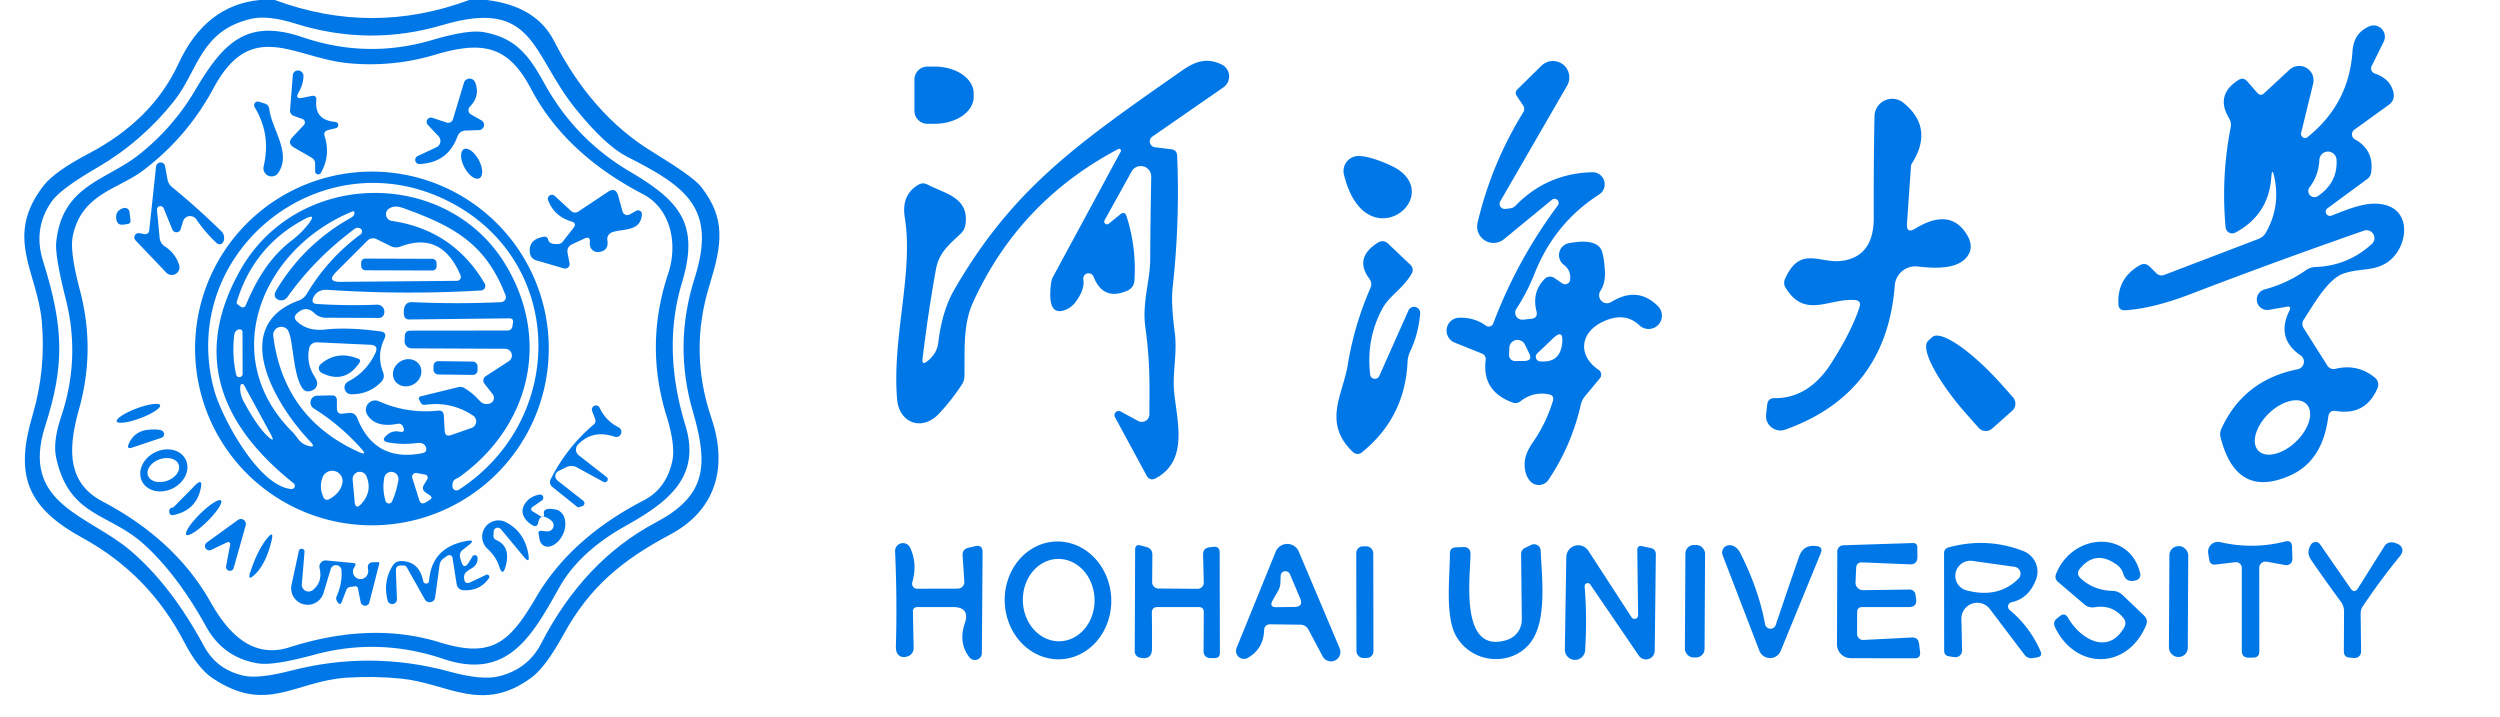 <svg xmlns="http://www.w3.org/2000/svg" version="1.1" viewBox="0 0 244 70" width="244" height="70">
    <path fill="#c8c8c8" fill-opacity=".004"
        d="M 0.00 0.00 L 25.36 0.00 Q 20.07 0.50 17.43 6.19 Q 14.88 11.72 8.67 14.98 Q 5.34 16.73 4.28 18.09 C 0.38 23.07 3.60 26.47 4.07 31.27 Q 4.52 36.01 3.16 40.59 C 1.42 46.46 2.67 49.56 8.09 52.52 Q 14.56 56.07 17.98 62.67 Q 19.32 65.25 20.76 66.20 C 26.07 69.73 28.72 66.48 33.85 66.14 Q 36.50 65.97 39.14 66.23 C 43.73 66.69 47.06 69.70 51.90 66.11 Q 53.25 65.11 55.01 61.91 C 57.57 57.24 60.76 54.65 65.41 52.17 C 69.95 49.75 71.04 45.52 69.42 40.76 Q 67.24 34.33 69.24 27.86 C 70.48 23.84 70.87 21.34 68.41 18.21 Q 67.68 17.27 63.63 14.79 Q 57.77 11.21 54.07 3.99 Q 52.32 0.58 47.50 0.00 L 244.00 0.00 L 244.00 70.00 L 0.00 70.00 L 0.00 0.00 Z M 221.97 17.26 Q 222.60 20.18 221.14 22.72 Q 220.89 23.14 220.43 23.32 L 211.26 26.82 Q 210.79 27.00 210.44 26.65 L 209.83 26.04 Q 209.37 25.57 208.80 25.91 Q 206.61 27.20 206.76 29.70 Q 206.79 30.31 207.40 30.28 Q 210.06 30.13 213.75 28.72 Q 221.96 25.57 230.70 22.52 A 0.77 0.77 0.0 0 1 231.48 23.82 Q 229.16 25.94 226.00 26.06 Q 225.46 26.08 225.03 26.39 Q 223.20 27.67 221.02 28.25 A 1.02 1.02 0.0 0 0 221.46 30.24 L 223.17 29.94 Q 223.68 29.85 223.45 30.32 Q 222.11 33.01 224.53 34.68 A 0.75 0.75 0.0 0 1 224.25 36.04 Q 218.98 37.09 216.80 41.86 Q 216.62 42.26 216.73 42.69 Q 218.26 48.72 223.49 46.42 Q 226.69 45.01 227.24 40.67 Q 227.33 40.01 227.98 40.11 Q 230.89 40.59 232.04 37.89 A 0.87 0.87 0.0 0 0 231.79 36.86 Q 230.10 35.47 227.92 36.00 A 0.71 0.71 0.0 0 1 227.15 35.68 L 224.85 32.05 Q 224.57 31.60 224.86 31.17 C 225.74 29.84 227.17 27.23 228.72 26.70 C 230.38 26.13 231.82 26.52 233.16 25.49 C 235.01 24.06 235.38 20.68 232.82 20.01 C 231.12 19.55 229.23 20.40 227.54 21.05 A 0.41 0.41 0.0 0 1 227.15 20.34 L 231.06 17.46 A 0.95 0.94 -14.4 0 0 231.42 16.86 Q 231.75 14.67 229.84 13.60 A 0.56 0.56 0.0 0 1 229.78 12.66 L 233.19 10.20 A 1.10 1.09 -23.6 0 0 233.62 9.11 Q 233.34 7.70 231.77 7.17 A 0.52 0.52 0.0 0 1 231.47 6.45 L 232.65 4.07 A 1.10 1.10 0.0 0 0 231.19 2.59 C 230.15 3.09 229.68 3.84 229.60 5.06 Q 229.25 10.15 225.22 13.38 A 0.40 0.39 77.7 0 1 224.59 12.97 L 225.76 8.18 A 1.40 1.40 0.0 0 0 223.44 6.82 L 220.98 9.10 Q 220.63 9.42 220.32 9.07 L 219.32 7.93 Q 218.95 7.51 218.47 7.81 Q 216.19 9.26 217.55 11.53 Q 217.81 11.96 217.71 12.46 Q 216.77 17.28 217.22 22.19 A 0.65 0.64 -16.6 0 0 218.17 22.70 Q 221.43 20.96 221.68 17.28 Q 221.75 16.28 221.97 17.26 Z M 107.81 21.49 L 110.45 16.73 A 1.02 1.02 0.0 0 1 112.36 17.24 Q 112.28 21.52 112.26 25.38 C 112.24 27.37 111.47 29.57 111.78 31.87 C 112.27 35.48 112.19 37.45 112.18 40.44 A 0.74 0.74 0.0 0 1 111.09 41.09 L 109.39 40.17 A 0.41 0.41 0.0 0 0 108.83 40.73 L 111.90 46.40 Q 112.23 46.99 112.82 46.67 C 115.90 45.02 114.96 41.37 114.62 38.52 C 114.37 36.48 114.94 34.56 114.65 32.40 Q 114.28 29.59 114.45 28.06 Q 115.16 21.67 114.89 15.19 Q 114.86 14.64 114.32 14.57 L 112.72 14.37 A 0.57 0.57 0.0 0 1 112.46 13.34 L 119.40 8.53 A 1.30 1.30 0.0 0 0 119.21 6.28 C 117.78 5.62 116.70 5.96 115.39 6.87 C 105.24 13.97 98.87 18.34 93.13 28.29 Q 91.94 30.35 91.57 33.49 Q 91.44 34.52 90.49 35.27 Q 89.97 35.68 90.04 35.02 Q 90.56 30.67 91.34 26.33 C 91.65 24.62 92.59 23.93 93.76 22.81 Q 94.15 22.44 94.23 21.91 C 94.61 19.26 92.23 18.91 90.52 18.01 Q 90.07 17.78 89.64 18.03 Q 87.95 19.01 88.31 21.24 C 89.18 26.61 87.04 32.93 87.56 39.01 C 87.76 41.26 89.98 42.16 91.67 40.35 Q 92.88 39.05 93.86 37.56 Q 94.12 37.17 94.13 36.70 C 94.18 34.29 93.95 31.77 94.95 29.55 Q 99.44 19.66 109.15 14.54 A 0.18 0.18 0.0 0 1 109.39 14.78 L 102.80 26.97 A 1.83 1.77 63.7 0 0 102.58 27.66 Q 102.15 31.10 104.15 30.17 Q 104.63 29.95 105.01 29.43 Q 105.90 28.21 105.73 27.26 A 0.52 0.52 0.0 0 1 106.72 26.98 Q 107.67 29.43 110.07 28.35 A 1.12 1.12 0.0 0 0 110.72 27.40 Q 110.93 24.21 109.96 21.13 Q 109.78 20.56 109.32 20.94 L 108.22 21.83 A 0.27 0.27 0.0 0 1 107.81 21.49 Z M 152.05 20.04 Q 148.08 25.37 145.74 31.57 A 0.47 0.47 0.0 0 1 145.02 31.78 Q 143.91 30.97 142.42 31.01 A 1.26 1.26 0.0 0 0 141.98 33.44 L 144.62 34.50 Q 145.06 34.68 145.00 35.16 Q 144.63 38.18 147.61 39.28 Q 148.06 39.45 148.42 39.15 Q 149.65 38.19 151.18 38.49 Q 151.72 38.60 151.56 39.14 Q 150.90 41.31 149.64 43.12 Q 148.89 44.21 148.82 45.01 Q 148.72 46.21 149.31 46.92 A 1.13 1.13 0.0 0 0 151.13 46.83 Q 153.38 43.48 154.28 39.52 A 2.07 2.02 72.0 0 1 154.71 38.65 L 156.15 36.92 A 0.56 0.56 0.0 0 0 156.03 36.10 C 154.04 34.77 154.15 32.57 156.30 31.47 Q 158.54 30.33 160.04 31.78 A 1.30 1.30 0.0 0 0 161.88 29.95 Q 159.87 27.86 157.25 29.48 A 0.78 0.77 -89.0 0 1 156.20 28.39 Q 156.73 27.59 156.63 26.31 Q 156.51 24.64 156.19 24.21 Q 155.50 23.29 153.14 23.73 A 1.19 1.19 0.0 0 0 152.63 25.85 Q 153.36 26.40 153.24 27.32 A 0.49 0.49 0.0 0 1 152.48 27.66 L 151.71 27.13 A 0.75 0.74 -50.2 0 0 150.76 27.22 Q 149.49 28.51 149.96 30.37 Q 150.12 31.05 149.43 31.12 L 148.64 31.20 A 0.69 0.69 0.0 0 1 148.00 30.13 Q 149.01 28.61 149.77 26.71 Q 151.73 21.76 156.08 18.98 A 1.18 1.18 0.0 0 0 155.41 16.81 Q 150.98 16.92 147.91 20.08 Q 147.70 20.29 147.42 20.33 L 146.93 20.39 A 0.50 0.50 0.0 0 1 146.43 19.64 L 152.95 8.36 A 1.60 1.60 0.0 0 0 150.44 6.42 L 148.08 8.74 A 0.47 0.47 0.0 0 0 148.02 9.34 L 148.67 10.31 A 0.60 0.60 0.0 0 1 148.68 10.94 Q 145.57 15.98 144.21 21.75 A 1.60 1.60 0.0 0 0 146.78 23.35 L 151.48 19.49 A 0.40 0.40 0.0 0 1 152.05 20.04 Z M 89.25 7.77 L 89.25 10.83 A 1.26 1.26 0.0 0 0 90.51 12.08 L 91.24 12.08 A 3.79 2.62 -0.1 0 0 95.03 9.45 L 95.03 9.11 A 3.79 2.62 -0.1 0 0 91.24 6.50 L 90.51 6.50 A 1.26 1.26 0.0 0 0 89.25 7.77 Z M 181.49 29.97 Q 180.73 32.32 178.73 35.45 Q 176.52 38.89 173.20 38.86 Q 172.55 38.85 172.48 39.49 L 172.37 40.44 A 1.41 1.41 0.0 0 0 174.25 41.93 Q 184.12 38.39 184.93 27.85 A 2.02 2.01 5.5 0 1 187.17 26.01 C 188.55 26.17 190.72 26.33 191.78 25.28 Q 192.87 24.22 191.85 22.72 Q 190.22 20.30 186.93 22.31 Q 186.05 22.85 186.12 21.82 L 186.51 16.22 A 0.62 0.54 -31.4 0 1 186.59 15.97 Q 188.80 12.49 185.77 10.03 A 1.73 1.73 0.0 0 0 182.95 11.34 Q 182.86 16.04 182.88 21.24 Q 182.89 25.04 179.76 25.46 C 177.61 25.75 175.68 23.92 174.22 27.22 Q 174.02 27.67 174.28 28.09 C 176.15 31.14 178.47 29.11 181.02 29.28 Q 181.69 29.33 181.49 29.97 Z M 136.54 16.60 C 135.83 16.10 133.56 15.15 132.48 15.23 A 1.47 1.46 81.0 0 0 131.17 17.04 C 133.18 25.25 140.75 19.61 136.54 16.60 Z M 133.73 36.56 Q 133.32 33.08 134.93 30.10 C 135.60 28.86 137.00 28.12 137.79 26.68 A 0.68 0.68 0.0 0 0 137.66 25.85 L 135.49 23.79 Q 135.03 23.35 134.49 23.68 Q 132.13 25.15 133.65 27.21 Q 133.96 27.64 133.75 28.12 Q 132.17 31.74 131.54 35.62 C 131.09 38.45 129.03 41.26 132.06 44.13 A 0.64 0.64 0.0 0 0 132.91 44.16 Q 137.14 40.75 137.38 35.27 Q 137.41 34.75 137.64 34.28 Q 138.43 32.63 138.61 30.59 A 0.60 0.60 0.0 0 0 137.47 30.29 L 134.62 36.69 A 0.47 0.46 -36.4 0 1 133.73 36.56 Z M 194.43 41.83 L 196.39 40.09 A 0.93 0.93 0.0 0 0 196.47 38.78 L 195.38 37.55 A 7.99 1.97 48.3 0 0 188.59 32.90 L 188.19 33.26 A 7.99 1.97 48.3 0 0 192.03 40.53 L 193.12 41.76 A 0.93 0.93 0.0 0 0 194.43 41.83 Z M 103.511 64.344 A 5.75 5.20 87.5 0 0 108.455 58.373 A 5.75 5.20 87.5 0 0 103.009 52.855 A 5.75 5.20 87.5 0 0 98.065 58.827 A 5.75 5.20 87.5 0 0 103.511 64.344 Z M 202.98 55.53 Q 204.54 53.59 206.64 55.15 Q 207.08 55.48 207.24 56.02 Q 207.52 56.93 208.50 56.63 A 0.56 0.55 74.8 0 0 208.88 55.96 C 207.88 51.71 202.30 51.97 200.68 56.00 Q 200.49 56.47 200.87 56.80 L 203.45 59.00 Q 203.87 59.35 204.42 59.27 Q 206.20 58.98 207.26 60.34 Q 207.59 60.77 207.32 61.24 C 205.72 64.04 202.98 62.29 201.85 60.31 Q 201.53 59.74 201.02 60.15 L 200.75 60.37 Q 200.33 60.71 200.56 61.20 C 202.58 65.42 207.64 65.39 209.46 61.02 Q 209.68 60.47 209.25 60.07 L 207.17 58.08 Q 206.76 57.69 206.19 57.67 Q 204.31 57.62 203.05 56.42 Q 202.61 56.00 202.98 55.53 Z M 218.80 55.43 L 218.80 63.51 Q 218.80 64.21 219.51 64.19 L 219.92 64.18 Q 220.51 64.17 220.51 63.58 L 220.50 55.42 A 0.62 0.61 4.8 0 1 221.22 54.82 L 223.04 55.15 A 0.59 0.59 0.0 0 0 223.74 54.55 L 223.70 53.35 Q 223.68 52.69 223.03 52.85 Q 219.87 53.65 216.68 52.91 A 0.97 0.96 -88.2 0 0 215.52 54.01 L 215.62 54.62 Q 215.71 55.16 216.25 55.10 L 218.17 54.87 A 0.57 0.56 -3.2 0 1 218.80 55.43 Z M 89.55 59.25 L 93.01 59.25 Q 94.71 59.25 94.16 60.86 Q 93.52 62.74 94.62 64.16 A 0.68 0.68 0.0 0 0 95.83 63.75 L 95.90 53.91 Q 95.91 53.13 95.16 53.31 L 94.52 53.46 Q 93.91 53.61 93.95 54.23 L 94.12 56.76 A 0.65 0.64 -2.5 0 1 93.48 57.45 L 89.51 57.46 A 0.49 0.49 0.0 0 1 89.04 56.83 Q 89.56 55.02 88.83 53.46 A 0.77 0.77 0.0 0 0 87.36 53.82 Q 87.57 58.49 87.44 63.06 Q 87.42 63.63 87.66 63.89 Q 88.02 64.28 88.64 64.04 A 0.83 0.82 78.6 0 0 89.17 63.24 L 89.10 59.71 Q 89.09 59.25 89.55 59.25 Z M 123.94 60.93 L 126.92 60.97 A 0.89 0.88 75.9 0 1 127.70 61.44 L 129.09 64.06 A 0.92 0.92 0.0 0 0 130.75 63.27 L 126.76 53.83 A 1.22 1.22 0.0 0 0 124.51 53.84 L 120.69 63.24 A 0.78 0.77 85.8 0 0 121.80 64.20 Q 123.33 63.31 123.38 61.48 A 0.56 0.56 0.0 0 1 123.94 60.93 Z M 147.07 62.46 C 142.39 63.93 143.52 56.24 143.52 53.99 A 0.60 0.60 0.0 0 0 142.89 53.39 L 142.11 53.42 Q 141.51 53.44 141.51 54.04 C 141.51 56.27 141.02 60.14 142.11 62.07 C 143.66 64.81 147.51 65.08 149.35 62.75 C 151.01 60.64 150.49 56.48 150.37 53.73 A 0.65 0.64 75.5 0 0 149.45 53.18 L 148.83 53.48 A 0.65 0.65 0.0 0 0 148.46 54.08 L 148.53 60.45 A 2.08 2.08 0.0 0 1 147.07 62.46 Z M 166.414 54.025 A 0.83 0.83 0.0 0 0 165.589 53.191 L 165.329 53.189 A 0.83 0.83 0.0 0 0 164.494 54.015 L 164.446 63.335 A 0.83 0.83 0.0 0 0 165.271 64.169 L 165.531 64.171 A 0.83 0.83 0.0 0 0 166.366 63.345 L 166.414 54.025 Z M 172.27 60.93 Q 171.66 57.56 169.88 54.03 Q 169.47 53.22 168.82 53.21 A 0.72 0.72 0.0 0 0 168.13 54.19 L 171.71 63.50 A 1.12 1.12 0.0 0 0 173.80 63.52 L 177.71 53.98 Q 177.95 53.39 177.31 53.30 Q 176.79 53.22 176.35 53.40 Q 175.84 53.61 175.57 54.38 Q 174.52 57.42 173.31 61.00 A 0.54 0.54 0.0 0 1 172.27 60.93 Z M 181.76 59.25 L 186.31 59.25 Q 187.13 59.25 187.01 58.44 L 186.95 58.02 A 0.56 0.56 0.0 0 0 186.40 57.54 L 181.84 57.60 A 0.73 0.73 0.0 0 1 181.10 56.83 L 181.16 55.46 Q 181.18 54.86 181.78 54.89 L 186.39 55.08 Q 187.14 55.11 187.14 54.35 L 187.13 53.43 Q 187.12 52.99 186.68 53.00 L 179.90 53.22 A 0.60 0.60 0.0 0 0 179.32 53.82 L 179.29 62.89 A 1.35 1.35 0.0 0 0 180.64 64.24 L 186.85 64.25 Q 187.47 64.25 187.40 63.64 L 187.30 62.82 Q 187.22 62.19 186.58 62.22 L 181.87 62.46 A 0.59 0.59 0.0 0 1 181.25 61.87 L 181.26 59.74 Q 181.27 59.25 181.76 59.25 Z M 191.43 60.41 A 1.55 1.55 0.0 0 1 194.21 59.44 L 197.58 63.89 Q 197.90 64.31 198.42 64.23 L 198.81 64.16 Q 199.38 64.08 199.15 63.55 Q 198.12 61.18 196.14 59.53 A 0.43 0.43 0.0 0 1 196.32 58.78 Q 198.01 58.42 198.72 56.55 A 2.16 2.15 20.8 0 0 197.47 53.78 Q 193.92 52.41 190.20 53.42 Q 189.74 53.54 189.74 54.01 L 189.75 63.50 Q 189.75 64.00 190.25 64.06 L 190.77 64.14 A 0.65 0.65 0.0 0 0 191.50 63.48 L 191.43 60.41 Z M 229.41 57.42 L 226.44 53.13 A 0.53 0.53 0.0 0 0 225.57 53.12 Q 225.38 53.40 225.32 53.75 Q 225.24 54.18 225.62 54.73 Q 227.01 56.75 228.48 58.74 A 1.56 1.55 -63.2 0 1 228.78 59.66 L 228.76 63.57 Q 228.76 64.14 229.32 64.18 L 229.77 64.22 A 0.62 0.61 2.1 0 0 230.44 63.60 L 230.40 59.91 A 1.28 1.28 0.0 0 1 230.62 59.16 Q 232.29 56.66 234.20 54.32 Q 234.52 53.93 234.47 53.63 Q 234.39 53.12 233.59 52.95 A 0.81 0.80 22.0 0 0 232.72 53.31 L 230.15 57.40 Q 229.79 57.97 229.41 57.42 Z M 112.98 59.25 L 117.00 59.25 Q 117.49 59.25 117.49 59.75 L 117.47 63.60 A 0.63 0.63 0.0 0 0 118.10 64.23 L 118.54 64.23 Q 119.06 64.23 119.06 63.71 L 119.04 53.93 Q 119.04 53.31 118.43 53.37 L 118.08 53.41 Q 117.40 53.48 117.42 54.17 L 117.49 56.85 A 0.61 0.60 89.5 0 1 116.89 57.47 L 113.07 57.44 A 0.62 0.62 0.0 0 1 112.45 56.82 L 112.47 54.14 Q 112.47 53.55 111.90 53.39 L 111.34 53.24 Q 110.79 53.08 110.79 53.65 L 110.75 63.58 A 0.64 0.62 6.4 0 0 111.25 64.19 Q 112.41 64.43 112.43 63.38 Q 112.45 61.61 112.42 59.82 Q 112.41 59.25 112.98 59.25 Z M 134.032 53.969 A 0.65 0.65 0.0 0 0 133.381 53.32 L 133.02 53.32 A 0.65 0.65 0.0 0 0 132.372 53.971 L 132.388 63.571 A 0.65 0.65 0.0 0 0 133.04 64.22 L 133.399 64.22 A 0.65 0.65 0.0 0 0 134.048 63.569 L 134.032 53.969 Z M 155.20 57.03 L 159.95 63.99 A 0.85 0.85 0.0 0 0 161.50 63.52 L 161.61 54.11 Q 161.61 53.60 161.12 53.49 L 160.29 53.31 Q 159.79 53.20 159.80 53.72 L 159.88 60.03 A 0.35 0.35 0.0 0 1 159.23 60.23 L 155.02 53.75 A 1.17 1.17 0.0 0 0 152.87 54.37 L 152.73 63.38 A 0.99 0.99 0.0 0 0 154.71 63.45 Q 154.91 60.31 154.66 57.22 A 0.30 0.30 0.0 0 1 155.20 57.03 Z M 213.574 54.195 A 0.89 0.89 0.0 0 0 212.688 53.3 L 212.628 53.3 A 0.89 0.89 0.0 0 0 211.734 54.185 L 211.686 63.225 A 0.89 0.89 0.0 0 0 212.572 64.12 L 212.632 64.12 A 0.89 0.89 0.0 0 0 213.526 63.235 L 213.574 54.195 Z"
        data-c-fill="20202" data-o-fill=".004" />
    <path fill="#0077e7"
        d="M 25.36 0.00 L 26.82 0.00 Q 36.32 3.52 45.80 0.00 L 47.50 0.00 Q 52.32 0.58 54.07 3.99 Q 57.77 11.21 63.63 14.79 Q 67.68 17.27 68.41 18.21 C 70.87 21.34 70.48 23.84 69.24 27.86 Q 67.24 34.33 69.42 40.76 C 71.04 45.52 69.95 49.75 65.41 52.17 C 60.76 54.65 57.57 57.24 55.01 61.91 Q 53.25 65.11 51.90 66.11 C 47.06 69.70 43.73 66.69 39.14 66.23 Q 36.50 65.97 33.85 66.14 C 28.72 66.48 26.07 69.73 20.76 66.20 Q 19.32 65.25 17.98 62.67 Q 14.56 56.07 8.09 52.52 C 2.67 49.56 1.42 46.46 3.16 40.59 Q 4.52 36.01 4.07 31.27 C 3.60 26.47 0.38 23.07 4.28 18.09 Q 5.34 16.73 8.67 14.98 Q 14.88 11.72 17.43 6.19 Q 20.07 0.50 25.36 0.00 Z M 28.34 65.47 Q 36.14 63.45 43.83 65.54 Q 47.04 66.42 48.68 66.01 Q 51.53 65.31 52.82 62.80 Q 57.00 54.70 64.01 50.99 C 68.87 48.42 69.19 45.53 67.64 40.22 Q 65.72 33.69 67.79 27.17 C 69.96 20.37 67.05 18.25 61.23 15.31 Q 59.09 14.23 56.14 10.57 C 51.84 5.22 52.20 -0.22 43.20 2.44 Q 36.04 4.56 28.86 2.31 Q 26.13 1.45 24.49 1.84 C 19.51 3.02 19.36 6.89 16.96 9.90 Q 13.80 13.86 9.42 16.40 Q 5.91 18.44 5.05 19.65 Q 3.19 22.29 4.21 25.51 C 6.24 31.97 6.31 35.67 4.41 41.58 C 1.94 49.27 8.69 50.24 12.83 53.82 Q 16.75 57.20 19.91 63.06 Q 21.17 65.39 23.83 65.96 Q 25.27 66.26 28.34 65.47 Z"
        data-c-fill="fefefe" />
    <path fill="#c8c8c8" fill-opacity=".004" d="M 26.82 0.00 L 45.80 0.00 Q 36.32 3.52 26.82 0.00 Z" data-c-fill="20202"
        data-o-fill=".004" />
    <path fill="#c8c8c8" fill-opacity=".004"
        d="M 23.83 65.96 Q 21.17 65.39 19.91 63.06 Q 16.75 57.20 12.83 53.82 C 8.69 50.24 1.94 49.27 4.41 41.58 C 6.31 35.67 6.24 31.97 4.21 25.51 Q 3.19 22.29 5.05 19.65 Q 5.91 18.44 9.42 16.40 Q 13.80 13.86 16.96 9.90 C 19.36 6.89 19.51 3.02 24.49 1.84 Q 26.13 1.45 28.86 2.31 Q 36.04 4.56 43.20 2.44 C 52.20 -0.22 51.84 5.22 56.14 10.57 Q 59.09 14.23 61.23 15.31 C 67.05 18.25 69.96 20.37 67.79 27.17 Q 65.72 33.69 67.64 40.22 C 69.19 45.53 68.87 48.42 64.01 50.99 Q 57.00 54.70 52.82 62.80 Q 51.53 65.31 48.68 66.01 Q 47.04 66.42 43.83 65.54 Q 36.14 63.45 28.34 65.47 Q 25.27 66.26 23.83 65.96 Z M 66.89 41.50 Q 64.61 34.04 66.56 27.59 C 68.26 21.94 66.46 19.68 61.48 16.75 Q 56.11 13.59 53.09 8.07 C 51.54 5.24 50.21 3.68 47.22 3.14 Q 45.72 2.86 42.13 3.92 Q 35.82 5.77 29.52 3.63 C 24.11 1.79 21.81 4.13 19.07 8.77 Q 16.91 12.44 13.58 15.08 C 10.32 17.66 6.08 18.06 5.49 23.61 Q 5.35 24.95 6.43 29.24 Q 7.88 34.97 5.96 40.70 Q 5.14 43.13 5.49 44.71 C 6.79 50.54 10.71 50.01 14.18 53.24 Q 17.37 56.19 20.11 61.14 Q 21.81 64.22 25.22 64.75 Q 26.70 64.98 30.64 63.91 Q 36.96 62.18 43.27 64.31 C 49.59 66.44 51.95 62.02 54.59 57.33 Q 56.55 53.84 61.09 51.31 C 65.37 48.92 68.41 46.46 66.89 41.50 Z"
        data-c-fill="20202" data-o-fill=".004" />
    <path fill="#0077e7"
        d="M221.68 17.28Q221.43 20.96 218.17 22.7A.65.64-16.6 0 1 217.22 22.19Q216.77 17.28 217.71 12.46 217.81 11.96 217.55 11.53 216.19 9.26 218.47 7.81 218.95 7.51 219.32 7.93L220.32 9.07Q220.63 9.42 220.98 9.1L223.44 6.82A1.4 1.4 0 0 1 225.76 8.18L224.59 12.97A.4.39 77.7 0 0 225.22 13.38Q229.25 10.15 229.6 5.06C229.68 3.84 230.15 3.09 231.19 2.59A1.1 1.1 0 0 1 232.65 4.07L231.47 6.45A.52.52 0 0 0 231.77 7.17Q233.34 7.7 233.62 9.11A1.1 1.09-23.6 0 1 233.19 10.2L229.78 12.66A.56.56 0 0 0 229.84 13.6Q231.75 14.67 231.42 16.86A.95.94-14.4 0 1 231.06 17.46L227.15 20.34A.41.41 0 0 0 227.54 21.05C229.23 20.4 231.12 19.55 232.82 20.01 235.38 20.68 235.01 24.06 233.16 25.49 231.82 26.52 230.38 26.13 228.72 26.7 227.17 27.23 225.74 29.84 224.86 31.17Q224.57 31.6 224.85 32.05L227.15 35.68A.71.71 0 0 0 227.92 36Q230.1 35.47 231.79 36.86A.87.87 0 0 1 232.04 37.89Q230.89 40.59 227.98 40.11 227.33 40.01 227.24 40.67 226.69 45.01 223.49 46.42 218.26 48.72 216.73 42.69 216.62 42.26 216.8 41.86 218.98 37.09 224.25 36.04A.75.75 0 0 0 224.53 34.68Q222.11 33.01 223.45 30.32 223.68 29.85 223.17 29.94L221.46 30.24A1.02 1.02 0 0 1 221.02 28.25Q223.2 27.67 225.03 26.39 225.46 26.08 226 26.06 229.16 25.94 231.48 23.82A.77.77 0 0 0 230.7 22.52Q221.96 25.57 213.75 28.72 210.06 30.13 207.4 30.28 206.79 30.31 206.76 29.7 206.61 27.2 208.8 25.91 209.37 25.57 209.83 26.04L210.44 26.65Q210.79 27 211.26 26.82L220.43 23.32Q220.89 23.14 221.14 22.72 222.6 20.18 221.97 17.26 221.75 16.28 221.68 17.28ZM226.24 19.13Q228.15 17.82 228.05 15.64A.84.84 0 0 0 226.37 15.63Q226.29 17.12 225.42 18.27A.6.6 0 0 0 226.24 19.13ZM225.122 39.449A3.27 1.91-44 0 0 221.443 40.346 3.27 1.91-44 0 0 220.418 43.992 3.27 1.91-44 0 0 224.097 43.094 3.27 1.91-44 0 0 225.122 39.449ZM66.89 41.5C68.41 46.46 65.37 48.92 61.09 51.31Q56.55 53.84 54.59 57.33C51.95 62.02 49.59 66.44 43.27 64.31Q36.96 62.18 30.64 63.91 26.7 64.98 25.22 64.75 21.81 64.22 20.11 61.14 17.37 56.19 14.18 53.24C10.71 50.01 6.79 50.54 5.49 44.71Q5.14 43.13 5.96 40.7 7.88 34.97 6.43 29.24 5.35 24.95 5.49 23.61C6.08 18.06 10.32 17.66 13.58 15.08Q16.91 12.44 19.07 8.77C21.81 4.13 24.11 1.79 29.52 3.63Q35.82 5.77 42.13 3.92 45.72 2.86 47.22 3.14C50.21 3.68 51.54 5.24 53.09 8.07Q56.11 13.59 61.48 16.75C66.46 19.68 68.26 21.94 66.56 27.59Q64.61 34.04 66.89 41.5ZM34.12 6.18C28.68 5.7 24.57 1.65 20.83 8.62Q18.26 13.41 13.92 16.67C11.46 18.51 7.93 18.93 7.1 23.07Q6.8 24.55 7.79 28.29 9.34 34.1 7.72 39.91C6.67 43.65 6.45 47.07 10 48.94Q17.12 52.68 20.56 58.78C22.32 61.91 24.72 64.3 28.24 63.18Q36.24 60.63 42.9 62.69C47.98 64.26 49.7 62.78 52.31 58.32Q55.7 52.52 62.82 48.84 65.05 47.69 65.62 44.98 65.94 43.47 65.05 40.58 62.9 33.64 65.21 26.72C66.2 23.74 65.44 20.35 62.76 18.95Q55.15 15 51.81 8.64C49.58 4.41 47.06 3.97 42.43 5.35Q38.36 6.56 34.12 6.18Z"
        data-c-fill="fefefe" />
    <path fill="#c8c8c8" fill-opacity=".004"
        d="M 34.12 6.18 Q 38.36 6.56 42.43 5.35 C 47.06 3.97 49.58 4.41 51.81 8.64 Q 55.15 15.00 62.76 18.95 C 65.44 20.35 66.20 23.74 65.21 26.72 Q 62.90 33.64 65.05 40.58 Q 65.94 43.47 65.62 44.98 Q 65.05 47.69 62.82 48.84 Q 55.70 52.52 52.31 58.32 C 49.70 62.78 47.98 64.26 42.90 62.69 Q 36.24 60.63 28.24 63.18 C 24.72 64.30 22.32 61.91 20.56 58.78 Q 17.12 52.68 10.00 48.94 C 6.45 47.07 6.67 43.65 7.72 39.91 Q 9.34 34.10 7.79 28.29 Q 6.80 24.55 7.10 23.07 C 7.93 18.93 11.46 18.51 13.92 16.67 Q 18.26 13.41 20.83 8.62 C 24.57 1.65 28.68 5.70 34.12 6.18 Z M 29.14 9.03 Q 29.59 8.25 29.62 7.47 Q 29.63 7.24 29.51 7.09 Q 29.31 6.86 29.04 6.88 A 0.50 0.50 0.0 0 0 28.58 7.33 L 28.31 10.75 A 0.56 0.54 12.0 0 0 28.69 11.32 L 29.51 11.61 A 0.36 0.36 0.0 0 1 29.66 12.20 L 28.55 13.38 Q 27.99 13.98 28.70 14.40 L 30.40 15.38 Q 30.76 15.59 30.76 16.00 L 30.76 16.72 A 0.30 0.30 0.0 0 0 31.32 16.87 Q 32.28 15.17 31.69 13.32 Q 31.53 12.82 32.04 12.69 L 32.78 12.51 A 0.31 0.31 0.0 0 0 32.73 11.90 Q 30.69 11.73 30.87 9.80 Q 30.92 9.26 30.39 9.37 L 29.51 9.55 Q 28.76 9.70 29.14 9.03 Z M 45.87 10.40 Q 46.90 9.34 46.37 8.03 A 0.58 0.58 0.0 0 0 45.28 8.08 L 44.21 11.64 A 0.49 0.48 17.4 0 1 43.59 11.96 L 42.20 11.50 A 0.42 0.42 0.0 0 0 41.76 12.19 L 42.81 13.31 A 0.67 0.67 0.0 0 1 42.60 14.37 L 40.76 15.23 A 0.41 0.41 0.0 0 0 40.96 16.01 Q 43.73 15.87 44.65 13.31 A 0.87 0.86 -80.9 0 1 45.43 12.74 L 46.75 12.70 A 0.51 0.51 0.0 0 0 46.99 11.75 L 45.97 11.17 A 0.49 0.48 -53.0 0 1 45.87 10.40 Z M 27.16 16.87 C 28.47 14.93 26.54 12.66 26.28 10.64 Q 26.23 10.22 25.82 10.10 L 25.27 9.93 A 0.36 0.36 0.0 0 0 24.86 10.47 Q 26.47 13.12 25.73 16.24 A 0.80 0.79 68.7 0 0 27.16 16.87 Z M 46.791 17.399 A 1.61 0.79 61.8 0 0 46.726 15.607 A 1.61 0.79 61.8 0 0 45.269 14.561 A 1.61 0.79 61.8 0 0 45.334 16.353 A 1.61 0.79 61.8 0 0 46.791 17.399 Z M 15.97 20.32 L 16.82 22.40 A 0.43 0.43 0.0 0 0 17.63 22.37 L 17.87 21.59 A 0.73 0.72 36.8 0 1 19.16 21.41 Q 20.02 22.67 21.14 23.72 A 0.70 0.50 79.0 0 0 21.64 22.61 Q 19.31 20.32 16.79 18.26 Q 16.44 17.97 16.35 17.52 L 16.11 16.22 A 0.45 0.44 -47.5 0 0 15.23 16.26 L 14.57 22.44 Q 14.52 22.92 14.04 22.84 L 13.62 22.76 A 0.42 0.42 0.0 0 0 13.24 23.47 L 16.22 26.60 A 0.75 0.75 0.0 0 0 17.48 25.85 Q 17.10 24.70 16.10 24.06 A 1.15 1.12 -77.4 0 1 15.58 23.22 L 15.32 20.48 A 0.34 0.34 0.0 0 1 15.97 20.32 Z M 53.56 34.01 A 17.26 17.26 0.0 0 0 36.30 16.75 A 17.26 17.26 0.0 0 0 19.04 34.01 A 17.26 17.26 0.0 0 0 36.30 51.27 A 17.26 17.26 0.0 0 0 53.56 34.01 Z M 55.98 22.23 L 54.94 23.57 A 0.66 0.65 -71.3 0 1 54.45 23.82 Q 53.60 23.87 53.49 23.37 A 0.35 0.34 79.4 0 0 53.10 23.10 Q 51.58 23.35 51.71 24.62 Q 51.77 25.25 52.37 25.42 L 55.04 26.20 A 0.44 0.44 0.0 0 0 55.59 25.70 L 55.40 24.72 Q 55.28 24.10 55.86 23.83 L 57.02 23.29 Q 57.64 23.00 57.57 23.68 Q 57.53 24.05 57.73 24.30 Q 58.06 24.71 58.64 24.56 Q 59.42 24.37 59.28 23.46 A 0.72 0.71 76.3 0 1 59.76 22.66 C 60.85 22.30 62.51 22.62 62.65 20.95 A 0.38 0.38 0.0 0 0 62.08 20.58 L 61.46 20.93 A 0.48 0.48 0.0 0 1 60.76 20.64 L 60.34 19.12 Q 60.09 18.21 59.31 18.74 L 56.44 20.65 A 0.57 0.56 49.5 0 1 55.74 20.59 L 54.13 19.11 A 0.40 0.40 0.0 0 0 53.49 19.54 Q 54.10 21.12 55.78 21.62 Q 56.32 21.79 55.98 22.23 Z M 12.74 21.52 L 12.64 20.69 A 0.46 0.46 0.0 0 0 12.05 20.31 Q 11.23 20.56 11.35 21.38 Q 11.44 22.02 12.08 21.92 L 12.48 21.86 A 0.31 0.31 0.0 0 0 12.74 21.52 Z M 15.627 39.548 A 2.26 0.51 -20.5 0 0 13.331 39.862 A 2.26 0.51 -20.5 0 0 11.393 41.132 A 2.26 0.51 -20.5 0 0 13.689 40.818 A 2.26 0.51 -20.5 0 0 15.627 39.548 Z M 57.93 41.45 Q 55.34 43.64 53.77 46.73 Q 53.52 47.21 53.94 47.55 L 56.31 49.45 Q 56.42 49.54 56.55 49.49 L 56.83 49.40 A 0.30 0.30 0.0 0 0 56.93 48.88 L 54.41 46.90 A 0.55 0.55 0.0 0 1 54.51 45.97 L 55.28 45.59 Q 55.79 45.35 56.29 45.61 L 58.88 47.02 A 0.28 0.28 0.0 0 0 59.19 46.55 L 56.49 44.44 A 0.71 0.71 0.0 0 1 56.41 43.39 Q 57.85 41.89 60.00 42.63 A 0.50 0.50 0.0 0 0 60.38 41.71 Q 59.10 41.07 58.51 39.77 A 0.40 0.40 0.0 0 0 57.78 40.08 L 58.08 40.88 Q 58.21 41.22 57.93 41.45 Z M 14.51 41.94 Q 13.10 42.07 12.56 43.34 Q 12.34 43.87 12.88 43.69 L 15.75 42.73 A 0.39 0.38 42.2 0 0 15.71 41.99 Q 15.23 41.87 14.51 41.94 Z M 18.118 44.844 A 2.38 1.96 -26.6 0 0 15.112 44.157 A 2.38 1.96 -26.6 0 0 13.862 46.976 A 2.38 1.96 -26.6 0 0 16.868 47.663 A 2.38 1.96 -26.6 0 0 18.118 44.844 Z M 16.85 49.54 Q 16.53 49.57 16.52 49.88 Q 16.52 50.36 16.98 50.26 Q 19.15 49.78 19.59 47.68 Q 19.82 46.59 19.03 47.38 L 16.95 49.49 A 0.19 0.17 14.9 0 1 16.85 49.54 Z M 52.74 50.37 L 52.02 49.93 Q 51.66 49.71 52.00 49.46 L 52.89 48.84 A 0.32 0.31 -67.0 0 0 52.66 48.27 Q 51.68 48.44 51.20 49.22 C 50.69 50.05 51.24 50.85 51.97 51.26 Q 52.42 51.52 52.53 51.01 Q 52.73 49.95 53.81 50.81 A 0.59 0.59 0.0 0 1 53.40 51.86 L 52.83 51.81 Q 52.49 51.78 52.57 52.12 Q 52.60 52.23 52.63 52.45 A 1.73 1.12 -62.4 0 0 55.17 51.02 Q 55.14 50.35 54.73 49.98 Q 54.50 49.77 54.19 49.72 Q 52.99 49.51 53.09 50.14 Q 53.16 50.64 52.74 50.37 Z M 21.572 48.846 A 2.38 0.51 -44.7 0 0 19.521 50.157 A 2.38 0.51 -44.7 0 0 18.188 52.194 A 2.38 0.51 -44.7 0 0 20.239 50.883 A 2.38 0.51 -44.7 0 0 21.572 48.846 Z M 22.47 53.13 L 22.07 55.24 A 0.38 0.38 0.0 0 0 22.81 55.42 L 23.98 51.28 A 0.49 0.49 0.0 0 0 23.22 50.75 L 20.17 52.96 A 0.42 0.42 0.0 0 0 20.59 53.68 L 22.19 52.92 A 0.20 0.20 0.0 0 1 22.47 53.13 Z M 48.89 51.65 L 51.14 54.36 Q 51.72 55.07 51.58 54.16 Q 51.21 51.88 49.34 50.95 A 1.59 1.59 0.0 0 0 47.56 53.54 Q 48.42 54.34 48.71 55.25 Q 49.06 56.37 49.36 55.24 Q 49.87 53.32 48.42 52.70 A 0.44 0.43 -76.8 0 1 48.16 52.27 Q 48.17 52.08 48.18 51.88 A 0.40 0.40 0.0 0 1 48.89 51.65 Z M 24.42 55.87 Q 24.13 56.74 24.81 56.13 Q 25.95 55.10 26.51 52.74 Q 26.75 51.71 26.08 52.53 Q 25.13 53.69 24.42 55.87 Z M 44.99 54.72 L 44.92 54.46 Q 44.78 53.96 45.19 53.64 L 45.73 53.22 Q 46.49 52.63 45.54 52.80 Q 42.12 53.41 41.88 56.70 A 0.29 0.29 0.0 0 1 41.31 56.74 Q 40.93 54.79 39.17 54.76 Q 38.62 54.75 38.32 55.22 Q 37.35 56.79 37.84 58.63 A 0.46 0.46 0.0 0 0 38.74 58.49 L 38.64 55.71 Q 38.62 55.17 39.16 55.19 L 39.44 55.20 A 0.28 0.28 0.0 0 1 39.69 55.35 L 41.47 58.51 A 0.54 0.54 0.0 0 0 42.47 58.32 L 42.90 55.13 A 0.94 0.94 0.0 0 1 43.28 54.51 L 43.66 54.24 A 0.33 0.32 68.0 0 1 44.17 54.46 L 44.56 56.96 Q 44.66 57.58 45.28 57.61 Q 46.86 57.67 47.71 56.44 A 0.22 0.22 0.0 0 0 47.43 56.11 L 45.91 56.83 Q 45.38 57.08 45.30 56.50 Q 45.26 56.24 45.37 56.00 Q 45.46 55.81 46.06 55.45 Q 46.65 55.09 46.61 54.43 A 0.27 0.27 0.0 0 0 46.11 54.31 L 45.80 54.83 Q 45.27 55.72 44.99 54.72 Z M 32.28 55.53 A 0.54 0.54 0.0 0 1 33.33 55.64 Q 33.43 56.90 32.84 58.25 Q 32.74 58.48 32.96 58.78 Q 33.21 59.13 33.36 58.73 L 33.80 57.59 A 0.47 0.46 -82.9 0 1 34.19 57.28 L 34.67 57.22 A 0.24 0.24 0.0 0 1 34.93 57.41 L 35.20 58.76 A 0.44 0.43 46.7 0 0 36.05 58.79 L 37.02 54.99 Q 37.05 54.88 36.93 54.87 L 36.50 54.87 Q 35.80 54.86 35.92 55.55 Q 35.97 55.81 35.87 56.06 A 0.74 0.74 0.0 0 1 34.47 55.59 Q 34.49 55.51 34.63 55.29 Q 34.83 54.98 34.47 54.95 L 31.83 54.70 A 0.61 0.61 0.0 0 0 31.19 55.45 Q 31.51 56.79 30.54 57.58 A 0.66 0.66 0.0 0 1 29.46 57.01 L 29.72 53.88 A 0.28 0.28 0.0 0 0 29.16 53.80 L 28.47 57.01 A 1.61 1.61 0.0 0 0 31.59 57.82 L 32.28 55.53 Z"
        data-c-fill="20202" data-o-fill=".004" />
    <path fill="#0077e7"
        d="M108.22 21.83 109.32 20.94Q109.78 20.56 109.96 21.13 110.93 24.21 110.72 27.4A1.12 1.12 0 0 1 110.07 28.35Q107.67 29.43 106.72 26.98A.52.52 0 0 0 105.73 27.26Q105.9 28.21 105.01 29.43 104.63 29.95 104.15 30.17 102.15 31.1 102.58 27.66A1.83 1.77 63.7 0 1 102.8 26.97L109.39 14.78A.18.18 0 0 0 109.15 14.54Q99.44 19.66 94.95 29.55C93.95 31.77 94.18 34.29 94.13 36.7Q94.12 37.17 93.86 37.56 92.88 39.05 91.67 40.35C89.98 42.16 87.76 41.26 87.56 39.01 87.04 32.93 89.18 26.61 88.31 21.24Q87.95 19.01 89.64 18.03 90.07 17.78 90.52 18.01C92.23 18.91 94.61 19.26 94.23 21.91Q94.15 22.44 93.76 22.81C92.59 23.93 91.65 24.62 91.34 26.33Q90.56 30.67 90.04 35.02 89.97 35.68 90.49 35.27 91.44 34.52 91.57 33.49 91.94 30.35 93.13 28.29C98.87 18.34 105.24 13.97 115.39 6.87 116.7 5.96 117.78 5.62 119.21 6.28A1.3 1.3 0 0 1 119.4 8.53L112.46 13.34A.57.57 0 0 0 112.72 14.37L114.32 14.57Q114.86 14.64 114.89 15.19 115.16 21.67 114.45 28.06 114.28 29.59 114.65 32.4C114.94 34.56 114.37 36.48 114.62 38.52 114.96 41.37 115.9 45.02 112.82 46.67Q112.23 46.99 111.9 46.4L108.83 40.73A.41.41 0 0 1 109.39 40.17L111.09 41.09A.74.74 0 0 0 112.18 40.44C112.19 37.45 112.27 35.48 111.78 31.87 111.47 29.57 112.24 27.37 112.26 25.38Q112.28 21.52 112.36 17.24A1.02 1.02 0 0 0 110.45 16.73L107.81 21.49A.27.27 0 0 0 108.22 21.83ZM152.05 20.04A.4.4 0 0 0 151.48 19.49L146.78 23.35A1.6 1.6 0 0 1 144.21 21.75Q145.57 15.98 148.68 10.94A.6.6 0 0 0 148.67 10.31L148.02 9.34A.47.47 0 0 1 148.08 8.74L150.44 6.42A1.6 1.6 0 0 1 152.95 8.36L146.43 19.64A.5.5 0 0 0 146.93 20.39L147.42 20.33Q147.7 20.29 147.91 20.08 150.98 16.92 155.41 16.81A1.18 1.18 0 0 1 156.08 18.98Q151.73 21.76 149.77 26.71 149.01 28.61 148 30.13A.69.69 0 0 0 148.64 31.2L149.43 31.12Q150.12 31.05 149.96 30.37 149.49 28.51 150.76 27.22A.75.74-50.2 0 1 151.71 27.13L152.48 27.66A.49.49 0 0 0 153.24 27.32Q153.36 26.4 152.63 25.85A1.19 1.19 0 0 1 153.14 23.73Q155.5 23.29 156.19 24.21 156.51 24.64 156.63 26.31 156.73 27.59 156.2 28.39A.78.77-89 0 0 157.25 29.48Q159.87 27.86 161.88 29.95A1.3 1.3 0 0 1 160.04 31.78Q158.54 30.33 156.3 31.47C154.15 32.57 154.04 34.77 156.03 36.1A.56.56 0 0 1 156.15 36.92L154.71 38.65A2.07 2.02 72 0 0 154.28 39.52Q153.38 43.48 151.13 46.83A1.13 1.13 0 0 1 149.31 46.92Q148.72 46.21 148.82 45.01 148.89 44.21 149.64 43.12 150.9 41.31 151.56 39.14 151.72 38.6 151.18 38.49 149.65 38.19 148.42 39.15 148.06 39.45 147.61 39.28 144.63 38.18 145 35.16 145.06 34.68 144.62 34.5L141.98 33.44A1.26 1.26 0 0 1 142.42 31.01Q143.91 30.97 145.02 31.78A.47.47 0 0 0 145.74 31.57Q148.08 25.37 152.05 20.04ZM152.47 33.5Q152.62 32.02 151.55 33.05L150.03 34.5A.45.45 0 0 0 150.3 35.27Q152.27 35.45 152.47 33.5ZM149.24 34.47 148.82 33.61A.8.8 0 0 0 147.31 33.93L147.28 34.63A.59.59 0 0 0 147.88 35.24L148.78 35.23Q149.62 35.21 149.24 34.47ZM89.25 7.77A1.26 1.26 0 0 1 90.51 6.5L91.24 6.5A3.79 2.62-.1 0 1 95.03 9.11L95.03 9.45A3.79 2.62-.1 0 1 91.24 12.08L90.51 12.08A1.26 1.26 0 0 1 89.25 10.83L89.25 7.77ZM29.51 9.55 30.39 9.37Q30.92 9.26 30.87 9.8 30.69 11.73 32.73 11.9A.31.31 0 0 1 32.78 12.51L32.04 12.69Q31.53 12.82 31.69 13.32 32.28 15.17 31.32 16.87A.3.3 0 0 1 30.76 16.72L30.76 16Q30.76 15.59 30.4 15.38L28.7 14.4Q27.99 13.98 28.55 13.38L29.66 12.2A.36.36 0 0 0 29.51 11.61L28.69 11.32A.56.54 12 0 1 28.31 10.75L28.58 7.33A.5.5 0 0 1 29.04 6.88Q29.31 6.86 29.51 7.09 29.63 7.24 29.62 7.47 29.59 8.25 29.14 9.03 28.76 9.7 29.51 9.55ZM45.97 11.17 46.99 11.75A.51.51 0 0 1 46.75 12.7L45.43 12.74A.87.86-80.9 0 0 44.65 13.31Q43.73 15.87 40.96 16.01A.41.41 0 0 1 40.76 15.23L42.6 14.37A.67.67 0 0 0 42.81 13.31L41.76 12.19A.42.42 0 0 1 42.2 11.5L43.59 11.96A.49.48 17.4 0 0 44.21 11.64L45.28 8.08A.58.58 0 0 1 46.37 8.03Q46.9 9.34 45.87 10.4A.49.48-53 0 0 45.97 11.17ZM26.28 10.64C26.54 12.66 28.47 14.93 27.16 16.87A.8.79 68.7 0 1 25.73 16.24Q26.47 13.12 24.86 10.47A.36.36 0 0 1 25.27 9.93L25.82 10.1Q26.23 10.22 26.28 10.64ZM181.02 29.28C178.47 29.11 176.15 31.14 174.28 28.09Q174.02 27.67 174.22 27.22C175.68 23.92 177.61 25.75 179.76 25.46Q182.89 25.04 182.88 21.24 182.86 16.04 182.95 11.34A1.73 1.73 0 0 1 185.77 10.03Q188.8 12.49 186.59 15.97A.62.54-31.4 0 0 186.51 16.22L186.12 21.82Q186.05 22.85 186.93 22.31 190.22 20.3 191.85 22.72 192.87 24.22 191.78 25.28C190.72 26.33 188.55 26.17 187.17 26.01A2.02 2.01 5.5 0 0 184.93 27.85Q184.12 38.39 174.25 41.93A1.41 1.41 0 0 1 172.37 40.44L172.48 39.49Q172.55 38.85 173.2 38.86 176.52 38.89 178.73 35.45 180.73 32.32 181.49 29.97 181.69 29.33 181.02 29.28Z"
        data-c-fill="fefefe" />
    <ellipse fill="#0077e7" cx="0" cy="0" transform="rotate(61.8 9.665 46.445)" rx="1.61" ry=".79"
        data-c-fill="fefefe" />
    <path fill="#0077e7"
        d="M 136.54 16.60 C 140.75 19.61 133.18 25.25 131.17 17.04 A 1.47 1.46 81.0 0 1 132.48 15.23 C 133.56 15.15 135.83 16.10 136.54 16.60 Z"
        data-c-fill="fefefe" />
    <path fill="#c8c8c8" fill-opacity=".004"
        d="M 226.24 19.13 A 0.60 0.60 0.0 0 1 225.42 18.27 Q 226.29 17.12 226.37 15.63 A 0.84 0.84 0.0 0 1 228.05 15.64 Q 228.15 17.82 226.24 19.13 Z"
        data-c-fill="20202" data-o-fill=".004" />
    <path fill="#0077e7"
        d="M 15.32 20.48 L 15.58 23.22 A 1.15 1.12 -77.4 0 0 16.10 24.06 Q 17.10 24.70 17.48 25.85 A 0.75 0.75 0.0 0 1 16.22 26.60 L 13.24 23.47 A 0.42 0.42 0.0 0 1 13.62 22.76 L 14.04 22.84 Q 14.52 22.92 14.57 22.44 L 15.23 16.26 A 0.45 0.44 -47.5 0 1 16.11 16.22 L 16.35 17.52 Q 16.44 17.97 16.79 18.26 Q 19.31 20.32 21.64 22.61 A 0.70 0.50 79.0 0 1 21.14 23.72 Q 20.02 22.67 19.16 21.41 A 0.73 0.72 36.8 0 0 17.87 21.59 L 17.63 22.37 A 0.43 0.43 0.0 0 1 16.82 22.40 L 15.97 20.32 A 0.34 0.34 0.0 0 0 15.32 20.48 Z"
        data-c-fill="fefefe" />
    <path fill="#0077e7"
        d="M 53.56 34.01 A 17.26 17.26 0.0 0 1 36.30 51.27 A 17.26 17.26 0.0 0 1 19.04 34.01 A 17.26 17.26 0.0 0 1 36.30 16.75 A 17.26 17.26 0.0 0 1 53.56 34.01 Z M 23.42 26.42 C 29.02 16.44 43.62 16.37 49.33 25.81 C 53.77 33.14 51.76 41.59 44.82 46.57 Q 44.77 46.61 44.51 46.73 Q 44.12 46.91 44.16 47.49 A 0.40 0.40 0.0 0 0 44.78 47.80 C 55.45 40.88 55.22 25.23 43.54 19.53 C 31.17 13.49 17.32 24.70 20.89 38.03 C 21.57 40.58 25.19 47.47 28.44 47.73 A 0.32 0.31 -23.7 0 0 28.66 47.17 Q 16.99 37.89 23.42 26.42 Z M 32.88 39.10 L 32.88 39.85 Q 32.88 40.45 33.47 40.37 L 34.02 40.31 Q 34.63 40.23 34.87 40.81 Q 36.59 45.14 41.22 44.23 Q 41.72 44.13 41.57 43.65 Q 41.51 43.47 41.35 43.35 Q 41.11 43.18 40.62 43.25 Q 39.31 43.42 37.96 43.19 Q 37.09 43.05 37.75 42.47 Q 38.28 41.99 38.98 42.13 Q 39.61 42.25 39.35 41.66 Q 39.19 41.29 38.76 41.37 Q 36.68 41.77 35.86 40.50 A 0.91 0.91 0.0 0 1 37.00 39.17 Q 39.71 40.39 42.74 40.08 Q 43.29 40.02 43.32 40.58 L 43.40 42.03 Q 43.43 42.67 44.04 42.46 L 46.02 41.77 A 0.68 0.68 0.0 0 0 46.17 40.56 Q 44.04 39.15 41.51 39.51 Q 41.18 39.56 41.04 39.26 Q 40.97 39.13 40.90 38.99 A 0.21 0.21 0.0 0 1 41.04 38.69 L 44.75 37.78 A 0.75 0.75 0.0 0 1 45.30 37.86 Q 46.11 38.34 46.75 39.05 Q 47.04 39.36 47.27 39.41 Q 47.54 39.46 47.81 39.38 A 0.58 0.58 0.0 0 0 48.09 38.48 L 47.27 37.43 A 0.49 0.49 0.0 0 1 47.40 36.72 L 49.65 35.26 A 0.66 0.66 0.0 0 0 49.30 34.04 L 40.18 34.00 A 0.69 0.69 0.0 0 1 39.49 33.25 Q 39.50 33.02 39.51 32.82 Q 39.52 32.27 40.07 32.27 L 49.50 32.26 Q 49.95 32.26 50.02 31.80 Q 50.04 31.64 50.07 31.47 Q 50.13 31.07 49.71 31.07 L 39.97 31.18 Q 39.46 31.19 39.42 30.67 Q 39.33 29.45 40.24 29.49 Q 44.61 29.69 48.91 29.49 A 0.49 0.49 0.0 0 0 49.34 28.82 C 47.38 23.72 44.22 22.06 39.31 20.29 Q 38.51 20.01 37.98 20.35 A 0.66 0.66 0.0 0 0 38.23 21.56 Q 44.24 22.44 47.31 27.68 A 0.45 0.45 0.0 0 1 46.95 28.35 Q 39.47 28.79 32.00 28.29 Q 30.96 28.22 30.58 29.05 Q 30.32 29.63 30.95 29.67 Q 33.83 29.85 36.71 29.74 Q 37.07 29.72 37.26 29.89 Q 37.57 30.15 37.50 30.56 Q 37.42 31.03 36.94 31.03 L 31.77 31.01 A 1.58 1.54 66.6 0 1 30.68 30.56 Q 29.84 29.75 28.94 30.63 Q 28.61 30.97 28.93 31.31 Q 29.96 32.36 31.76 32.16 Q 33.95 31.92 37.11 32.34 Q 37.82 32.43 37.51 33.08 Q 36.74 34.68 37.40 36.37 A 0.83 0.82 -34.6 0 1 37.23 37.25 Q 36.04 38.50 34.26 38.48 A 0.66 0.66 0.0 0 1 33.97 37.24 Q 35.75 36.33 36.63 34.47 Q 37.00 33.69 36.14 33.65 L 30.92 33.41 A 0.74 0.73 6.4 0 0 30.17 34.00 Q 29.88 35.47 30.71 36.77 Q 30.99 37.21 30.95 37.50 Q 30.88 38.00 30.31 38.16 Q 29.79 38.31 29.49 37.86 C 28.52 36.40 28.65 32.69 27.99 32.10 A 0.80 0.79 17.3 0 0 26.67 32.79 Q 27.69 40.81 35.03 44.12 Q 35.91 44.51 35.27 43.80 Q 33.22 41.49 30.62 39.86 A 0.67 0.67 0.0 0 1 30.96 38.62 L 32.35 38.59 Q 32.88 38.57 32.88 39.10 Z M 26.90 29.06 Q 26.68 28.79 27.00 28.27 Q 29.69 23.80 34.26 21.25 Q 34.54 21.09 34.58 20.86 Q 34.64 20.54 34.34 20.66 C 25.51 24.31 21.12 34.89 28.64 42.26 Q 28.71 42.33 29.15 42.91 Q 29.48 43.33 30.03 43.50 Q 30.92 43.77 30.28 43.09 C 27.02 39.70 22.20 31.87 29.16 29.33 A 1.56 1.54 -84.6 0 0 29.95 28.67 Q 31.99 25.24 35.20 22.87 A 0.34 0.34 0.0 0 0 35.14 22.29 Q 34.84 22.16 34.62 22.33 Q 30.73 25.22 28.03 29.02 A 0.72 0.72 0.0 0 1 26.90 29.06 Z M 29.68 21.41 Q 24.76 24.04 23.11 29.45 Q 23.06 29.61 23.20 29.71 L 23.50 29.94 A 0.32 0.32 0.0 0 0 23.98 29.81 C 25.02 27.33 26.30 25.14 28.46 23.48 Q 29.38 22.78 30.08 21.89 Q 30.99 20.71 29.68 21.41 Z M 33.23 27.51 L 44.60 27.41 A 0.39 0.38 -11.9 0 0 44.95 26.88 Q 43.12 22.54 39.10 24.06 Q 38.59 24.25 38.11 24.01 L 36.76 23.34 A 0.78 0.76 35.7 0 0 35.87 23.48 L 32.82 26.53 Q 31.82 27.52 33.23 27.51 Z M 23.68 36.50 L 23.67 32.46 Q 23.67 32.12 23.33 32.15 Q 23.19 32.16 23.06 32.28 Q 22.89 32.43 22.85 32.77 Q 22.64 34.76 23.05 36.57 A 0.32 0.32 0.0 0 0 23.68 36.50 Z M 26.42 42.37 L 23.81 37.57 A 0.19 0.18 35.9 0 0 23.47 37.62 Q 23.34 38.36 23.81 39.24 Q 25.13 41.67 26.14 42.59 Q 26.93 43.32 26.42 42.37 Z M 33.42 47.13 A 1.01 1.01 0.0 0 0 31.48 46.60 Q 31.13 47.55 31.54 48.48 Q 31.74 48.94 32.17 48.70 Q 33.23 48.11 33.42 47.13 Z M 35.76 46.47 A 0.70 0.70 0.0 0 0 34.42 46.80 L 34.61 48.94 Q 34.69 49.82 35.28 49.16 Q 36.38 47.94 35.76 46.47 Z M 38.26 48.95 Q 38.70 47.98 38.89 46.81 A 0.70 0.70 0.0 0 0 37.52 46.56 Q 37.28 47.71 37.63 48.90 A 0.34 0.34 0.0 0 0 38.26 48.95 Z M 41.39 47.29 L 41.70 46.78 A 0.31 0.30 -69.0 0 0 41.50 46.32 L 40.66 46.17 A 0.37 0.37 0.0 0 0 40.24 46.64 L 40.91 48.78 Q 41.08 49.33 41.57 49.02 L 41.94 48.79 Q 42.29 48.57 41.94 48.34 L 41.56 48.08 Q 41.09 47.76 41.39 47.29 Z"
        data-c-fill="fefefe" />
    <path fill="#c8c8c8" fill-opacity=".004"
        d="M 49.33 25.81 C 43.62 16.37 29.02 16.44 23.42 26.42 Q 16.99 37.89 28.66 47.17 A 0.32 0.31 -23.7 0 1 28.44 47.73 C 25.19 47.47 21.57 40.58 20.89 38.03 C 17.32 24.70 31.17 13.49 43.54 19.53 C 55.22 25.23 55.45 40.88 44.78 47.80 A 0.40 0.40 0.0 0 1 44.16 47.49 Q 44.12 46.91 44.51 46.73 Q 44.77 46.61 44.82 46.57 C 51.76 41.59 53.77 33.14 49.33 25.81 Z"
        data-c-fill="20202" data-o-fill=".004" />
    <path fill="#0077e7"
        d="M55.78 21.62Q54.1 21.12 53.49 19.54A.4.4 0 0 1 54.13 19.11L55.74 20.59A.57.56 49.5 0 0 56.44 20.65L59.31 18.74Q60.09 18.21 60.34 19.12L60.76 20.64A.48.48 0 0 0 61.46 20.93L62.08 20.58A.38.38 0 0 1 62.65 20.95C62.51 22.62 60.85 22.3 59.76 22.66A.72.71 76.3 0 0 59.28 23.46Q59.42 24.37 58.64 24.56 58.06 24.71 57.73 24.3 57.53 24.05 57.57 23.68 57.64 23 57.02 23.29L55.86 23.83Q55.28 24.1 55.4 24.72L55.59 25.7A.44.44 0 0 1 55.04 26.2L52.37 25.42Q51.77 25.25 51.71 24.62 51.58 23.35 53.1 23.1A.35.34 79.4 0 1 53.49 23.37Q53.6 23.87 54.45 23.82A.66.65-71.3 0 0 54.94 23.57L55.98 22.23Q56.32 21.79 55.78 21.62ZM12.74 21.52A.31.31 0 0 1 12.48 21.86L12.08 21.92Q11.44 22.02 11.35 21.38 11.23 20.56 12.05 20.31A.46.46 0 0 1 12.64 20.69L12.74 21.52Z"
        data-c-fill="fefefe" />
    <path fill="#c8c8c8" fill-opacity=".004"
        d="M 32.35 38.59 L 30.96 38.62 A 0.67 0.67 0.0 0 0 30.62 39.86 Q 33.22 41.49 35.27 43.80 Q 35.91 44.51 35.03 44.12 Q 27.69 40.81 26.67 32.79 A 0.80 0.79 17.3 0 1 27.99 32.10 C 28.65 32.69 28.52 36.40 29.49 37.86 Q 29.79 38.31 30.31 38.16 Q 30.88 38.00 30.95 37.50 Q 30.99 37.21 30.71 36.77 Q 29.88 35.47 30.17 34.00 A 0.74 0.73 6.4 0 1 30.92 33.41 L 36.14 33.65 Q 37.00 33.69 36.63 34.47 Q 35.75 36.33 33.97 37.24 A 0.66 0.66 0.0 0 0 34.26 38.48 Q 36.04 38.50 37.23 37.25 A 0.83 0.82 -34.6 0 0 37.40 36.37 Q 36.74 34.68 37.51 33.08 Q 37.82 32.43 37.11 32.34 Q 33.95 31.92 31.76 32.16 Q 29.96 32.36 28.93 31.31 Q 28.61 30.97 28.94 30.63 Q 29.84 29.75 30.68 30.56 A 1.58 1.54 66.6 0 0 31.77 31.01 L 36.94 31.03 Q 37.42 31.03 37.50 30.56 Q 37.57 30.15 37.26 29.89 Q 37.07 29.72 36.71 29.74 Q 33.83 29.85 30.95 29.67 Q 30.32 29.63 30.58 29.05 Q 30.96 28.22 32.00 28.29 Q 39.47 28.79 46.95 28.35 A 0.45 0.45 0.0 0 0 47.31 27.68 Q 44.24 22.44 38.23 21.56 A 0.66 0.66 0.0 0 1 37.98 20.35 Q 38.51 20.01 39.31 20.29 C 44.22 22.06 47.38 23.72 49.34 28.82 A 0.49 0.49 0.0 0 1 48.91 29.49 Q 44.61 29.69 40.24 29.49 Q 39.33 29.45 39.42 30.67 Q 39.46 31.19 39.97 31.18 L 49.71 31.07 Q 50.13 31.07 50.07 31.47 Q 50.04 31.64 50.02 31.80 Q 49.95 32.26 49.50 32.26 L 40.07 32.27 Q 39.52 32.27 39.51 32.82 Q 39.50 33.02 39.49 33.25 A 0.69 0.69 0.0 0 0 40.18 34.00 L 49.30 34.04 A 0.66 0.66 0.0 0 1 49.65 35.26 L 47.40 36.72 A 0.49 0.49 0.0 0 0 47.27 37.43 L 48.09 38.48 A 0.58 0.58 0.0 0 1 47.81 39.38 Q 47.54 39.46 47.27 39.41 Q 47.04 39.36 46.75 39.05 Q 46.11 38.34 45.30 37.86 A 0.75 0.75 0.0 0 0 44.75 37.78 L 41.04 38.69 A 0.21 0.21 0.0 0 0 40.90 38.99 Q 40.97 39.13 41.04 39.26 Q 41.18 39.56 41.51 39.51 Q 44.04 39.15 46.17 40.56 A 0.68 0.68 0.0 0 1 46.02 41.77 L 44.04 42.46 Q 43.43 42.67 43.40 42.03 L 43.32 40.58 Q 43.29 40.02 42.74 40.08 Q 39.71 40.39 37.00 39.17 A 0.91 0.91 0.0 0 0 35.86 40.50 Q 36.68 41.77 38.76 41.37 Q 39.19 41.29 39.35 41.66 Q 39.61 42.25 38.98 42.13 Q 38.28 41.99 37.75 42.47 Q 37.09 43.05 37.96 43.19 Q 39.31 43.42 40.62 43.25 Q 41.11 43.18 41.35 43.35 Q 41.51 43.47 41.57 43.65 Q 41.72 44.13 41.22 44.23 Q 36.59 45.14 34.87 40.81 Q 34.63 40.23 34.02 40.31 L 33.47 40.37 Q 32.88 40.45 32.88 39.85 L 32.88 39.10 Q 32.88 38.57 32.35 38.59 Z M 35.11 35.36 A 0.23 0.22 -62.9 0 0 35.01 35.03 Q 32.91 34.16 31.30 35.54 A 0.52 0.52 0.0 0 0 31.41 36.40 Q 33.67 37.53 35.11 35.36 Z M 40.946 35.612 A 1.43 1.29 -32.5 0 0 39.047 35.292 A 1.43 1.29 -32.5 0 0 38.534 37.148 A 1.43 1.29 -32.5 0 0 40.433 37.468 A 1.43 1.29 -32.5 0 0 40.946 35.612 Z M 46.612 35.746 A 0.45 0.45 0.0 0 0 46.168 35.291 L 42.768 35.249 A 0.45 0.45 0.0 0 0 42.313 35.694 L 42.308 36.094 A 0.45 0.45 0.0 0 0 42.752 36.549 L 46.152 36.591 A 0.45 0.45 0.0 0 0 46.607 36.146 L 46.612 35.746 Z"
        data-c-fill="20202" data-o-fill=".004" />
    <path fill="#c8c8c8" fill-opacity=".004"
        d="M 26.90 29.06 A 0.72 0.72 0.0 0 0 28.03 29.02 Q 30.73 25.22 34.62 22.33 Q 34.84 22.16 35.14 22.29 A 0.34 0.34 0.0 0 1 35.20 22.87 Q 31.99 25.24 29.95 28.67 A 1.56 1.54 -84.6 0 1 29.16 29.33 C 22.20 31.87 27.02 39.70 30.28 43.09 Q 30.92 43.77 30.03 43.50 Q 29.48 43.33 29.15 42.91 Q 28.71 42.33 28.64 42.26 C 21.12 34.89 25.51 24.31 34.34 20.66 Q 34.64 20.54 34.58 20.86 Q 34.54 21.09 34.26 21.25 Q 29.69 23.80 27.00 28.27 Q 26.68 28.79 26.90 29.06 Z"
        data-c-fill="20202" data-o-fill=".004" />
    <path fill="#c8c8c8" fill-opacity=".004"
        d="M30.08 21.89Q29.38 22.78 28.46 23.48C26.3 25.14 25.02 27.33 23.98 29.81A.32.32 0 0 1 23.5 29.94L23.2 29.71Q23.06 29.61 23.11 29.45 24.76 24.04 29.68 21.41 30.99 20.71 30.08 21.89ZM44.6 27.41 33.23 27.51Q31.82 27.52 32.82 26.53L35.87 23.48A.78.76 35.7 0 1 36.76 23.34L38.11 24.01Q38.59 24.25 39.1 24.06 43.12 22.54 44.95 26.88A.39.38-11.9 0 1 44.6 27.41ZM42.611 25.653A.39.39 0 0 0 42.222 25.262L35.642 25.238A.39.39 0 0 0 35.251 25.627L35.249 25.987A.39.39 0 0 0 35.638 26.378L42.218 26.401A.39.39 0 0 0 42.609 26.013L42.611 25.653Z"
        data-c-fill="20202" data-o-fill=".004" />
    <path fill="#0077e7"
        d="M 134.62 36.69 L 137.47 30.29 A 0.60 0.60 0.0 0 1 138.61 30.59 Q 138.43 32.63 137.64 34.28 Q 137.41 34.75 137.38 35.27 Q 137.14 40.75 132.91 44.16 A 0.64 0.64 0.0 0 1 132.06 44.13 C 129.03 41.26 131.09 38.45 131.54 35.62 Q 132.17 31.74 133.75 28.12 Q 133.96 27.64 133.65 27.21 Q 132.13 25.15 134.49 23.68 Q 135.03 23.35 135.49 23.79 L 137.66 25.85 A 0.68 0.68 0.0 0 1 137.79 26.68 C 137.00 28.12 135.60 28.86 134.93 30.10 Q 133.32 33.08 133.73 36.56 A 0.47 0.46 -36.4 0 0 134.62 36.69 Z"
        data-c-fill="fefefe" />
    <rect fill="#0077e7" x="-3.68" y="-.57" transform="rotate(.2 -7377.413 11165.522)" width="7.36" height="1.14"
        rx=".39" data-c-fill="fefefe" />
    <path fill="#c8c8c8" fill-opacity=".004"
        d="M23.68 36.5A.32.32 0 0 1 23.05 36.57Q22.64 34.76 22.85 32.77 22.89 32.43 23.06 32.28 23.19 32.16 23.33 32.15 23.67 32.12 23.67 32.46L23.68 36.5ZM152.47 33.5Q152.27 35.45 150.3 35.27A.45.45 0 0 1 150.03 34.5L151.55 33.05Q152.62 32.02 152.47 33.5Z"
        data-c-fill="20202" data-o-fill=".004" />
    <path fill="#0077e7"
        d="M 194.43 41.83 A 0.93 0.93 0.0 0 1 193.12 41.76 L 192.03 40.53 A 7.99 1.97 48.3 0 1 188.19 33.26 L 188.59 32.90 A 7.99 1.97 48.3 0 1 195.38 37.55 L 196.47 38.78 A 0.93 0.93 0.0 0 1 196.39 40.09 L 194.43 41.83 Z"
        data-c-fill="fefefe" />
    <path fill="#c8c8c8" fill-opacity=".004"
        d="M 149.24 34.47 Q 149.62 35.21 148.78 35.23 L 147.88 35.24 A 0.59 0.59 0.0 0 1 147.28 34.63 L 147.31 33.93 A 0.80 0.80 0.0 0 1 148.82 33.61 L 149.24 34.47 Z"
        data-c-fill="20202" data-o-fill=".004" />
    <path fill="#0077e7"
        d="M 35.11 35.36 Q 33.67 37.53 31.41 36.40 A 0.52 0.52 0.0 0 1 31.30 35.54 Q 32.91 34.16 35.01 35.03 A 0.23 0.22 -62.9 0 1 35.11 35.36 Z"
        data-c-fill="fefefe" />
    <ellipse fill="#0077e7" cx="0" cy="0" transform="rotate(-32.5 82.277 -49.98)" rx="1.43" ry="1.29"
        data-c-fill="fefefe" />
    <rect fill="#0077e7" x="-2.15" y="-.65" transform="rotate(.7 -2917.825 3657.015)" width="4.3" height="1.3" rx=".45"
        data-c-fill="fefefe" />
    <path fill="#c8c8c8" fill-opacity=".004"
        d="M 26.42 42.37 Q 26.93 43.32 26.14 42.59 Q 25.13 41.67 23.81 39.24 Q 23.34 38.36 23.47 37.62 A 0.19 0.18 35.9 0 1 23.81 37.57 L 26.42 42.37 Z"
        data-c-fill="20202" data-o-fill=".004" />
    <ellipse fill="#0077e7" cx="0" cy="0" transform="rotate(-20.5 118.297 -17.186)" rx="2.26" ry=".51"
        data-c-fill="fefefe" />
    <path fill="#0077e7"
        d="M 58.08 40.88 L 57.78 40.08 A 0.40 0.40 0.0 0 1 58.51 39.77 Q 59.10 41.07 60.38 41.71 A 0.50 0.50 0.0 0 1 60.00 42.63 Q 57.85 41.89 56.41 43.39 A 0.71 0.71 0.0 0 0 56.49 44.44 L 59.19 46.55 A 0.28 0.28 0.0 0 1 58.88 47.02 L 56.29 45.61 Q 55.79 45.35 55.28 45.59 L 54.51 45.97 A 0.55 0.55 0.0 0 0 54.41 46.90 L 56.93 48.88 A 0.30 0.30 0.0 0 1 56.83 49.40 L 56.55 49.49 Q 56.42 49.54 56.31 49.45 L 53.94 47.55 Q 53.52 47.21 53.77 46.73 Q 55.34 43.64 57.93 41.45 Q 58.21 41.22 58.08 40.88 Z"
        data-c-fill="fefefe" />
    <ellipse fill="#c8c8c8" fill-opacity=".004" cx="0" cy="0" transform="rotate(-44 163.015 -254.828)" rx="3.27"
        ry="1.91" data-c-fill="20202" data-o-fill=".004" />
    <path fill="#0077e7"
        d="M14.51 41.94Q15.23 41.87 15.71 41.99A.39.38 42.2 0 1 15.75 42.73L12.88 43.69Q12.34 43.87 12.56 43.34 13.1 42.07 14.51 41.94ZM18.118 44.844A2.38 1.96-26.6 0 1 16.868 47.663 2.38 1.96-26.6 0 1 13.862 46.976 2.38 1.96-26.6 0 1 15.112 44.157 2.38 1.96-26.6 0 1 18.118 44.844ZM17.439 45.349A1.59 1.11-19.5 0 0 15.569 44.834 1.59 1.11-19.5 0 0 14.441 46.411 1.59 1.11-19.5 0 0 16.311 46.926 1.59 1.11-19.5 0 0 17.439 45.349Z"
        data-c-fill="fefefe" />
    <ellipse fill="#c8c8c8" fill-opacity=".004" cx="0" cy="0" transform="rotate(-19.5 141.473 -23.443)" rx="1.59"
        ry="1.11" data-c-fill="20202" data-o-fill=".004" />
    <path fill="#c8c8c8" fill-opacity=".004"
        d="M33.42 47.13Q33.23 48.11 32.17 48.7 31.74 48.94 31.54 48.48 31.13 47.55 31.48 46.6A1.01 1.01 0 0 1 33.42 47.13ZM35.76 46.47Q36.38 47.94 35.28 49.16 34.69 49.82 34.61 48.94L34.42 46.8A.7.7 0 0 1 35.76 46.47ZM38.26 48.95A.34.34 0 0 1 37.63 48.9Q37.28 47.71 37.52 46.56A.7.7 0 0 1 38.89 46.81Q38.7 47.98 38.26 48.95ZM41.56 48.08 41.94 48.34Q42.29 48.57 41.94 48.79L41.57 49.02Q41.08 49.33 40.91 48.78L40.24 46.64A.37.37 0 0 1 40.66 46.17L41.5 46.32A.31.3-69 0 1 41.7 46.78L41.39 47.29Q41.09 47.76 41.56 48.08Z"
        data-c-fill="20202" data-o-fill=".004" />
    <path fill="#0077e7"
        d="M16.95 49.49 19.03 47.38Q19.82 46.59 19.59 47.68 19.15 49.78 16.98 50.26 16.52 50.36 16.52 49.88 16.53 49.57 16.85 49.54A.19.17 14.9 0 0 16.95 49.49ZM53.09 50.14Q52.99 49.51 54.19 49.72 54.5 49.77 54.73 49.98 55.14 50.35 55.17 51.02A1.73 1.12-62.4 0 1 52.63 52.45Q52.6 52.23 52.57 52.12 52.49 51.78 52.83 51.81L53.4 51.86A.59.59 0 0 0 53.81 50.81Q52.73 49.95 52.53 51.01 52.42 51.52 51.97 51.26C51.24 50.85 50.69 50.05 51.2 49.22Q51.68 48.44 52.66 48.27A.32.31-67 0 1 52.89 48.84L52 49.46Q51.66 49.71 52.02 49.93L52.74 50.37Q53.16 50.64 53.09 50.14Z"
        data-c-fill="fefefe" />
    <ellipse fill="#0077e7" cx="0" cy="0" transform="rotate(-44.7 71.377 1.084)" rx="2.38" ry=".51"
        data-c-fill="fefefe" />
    <path fill="#0077e7"
        d="M22.19 52.92 20.59 53.68A.42.42 0 0 1 20.17 52.96L23.22 50.75A.49.49 0 0 1 23.98 51.28L22.81 55.42A.38.38 0 0 1 22.07 55.24L22.47 53.13A.2.2 0 0 0 22.19 52.92ZM48.18 51.88Q48.17 52.08 48.16 52.27A.44.43-76.8 0 0 48.42 52.7Q49.87 53.32 49.36 55.24 49.06 56.37 48.71 55.25 48.42 54.34 47.56 53.54A1.59 1.59 0 0 1 49.34 50.95Q51.21 51.88 51.58 54.16 51.72 55.07 51.14 54.36L48.89 51.65A.4.4 0 0 0 48.18 51.88ZM24.42 55.87Q25.13 53.69 26.08 52.53 26.75 51.71 26.51 52.74 25.95 55.1 24.81 56.13 24.13 56.74 24.42 55.87ZM45.8 54.83 46.11 54.31A.27.27 0 0 1 46.61 54.43Q46.65 55.09 46.06 55.45 45.46 55.81 45.37 56 45.26 56.24 45.3 56.5 45.38 57.08 45.91 56.83L47.43 56.11A.22.22 0 0 1 47.71 56.44Q46.86 57.67 45.28 57.61 44.66 57.58 44.56 56.96L44.17 54.46A.33.32 68 0 0 43.66 54.24L43.28 54.51A.94.94 0 0 0 42.9 55.13L42.47 58.32A.54.54 0 0 1 41.47 58.51L39.69 55.35A.28.28 0 0 0 39.44 55.2L39.16 55.19Q38.62 55.17 38.64 55.71L38.74 58.49A.46.46 0 0 1 37.84 58.63Q37.35 56.79 38.32 55.22 38.62 54.75 39.17 54.76 40.93 54.79 41.31 56.74A.29.29 0 0 0 41.88 56.7Q42.12 53.41 45.54 52.8 46.49 52.63 45.73 53.22L45.19 53.64Q44.78 53.96 44.92 54.46L44.99 54.72Q45.27 55.72 45.8 54.83ZM103.511 64.344A5.75 5.2 87.5 0 1 98.065 58.827 5.75 5.2 87.5 0 1 103.009 52.855 5.75 5.2 87.5 0 1 108.455 58.373 5.75 5.2 87.5 0 1 103.511 64.344ZM103.442 62.588A4.02 3.5 88.4 0 0 106.829 58.472 4.02 3.5 88.4 0 0 103.218 54.552 4.02 3.5 88.4 0 0 99.831 58.668 4.02 3.5 88.4 0 0 103.442 62.588ZM203.05 56.42Q204.31 57.62 206.19 57.67 206.76 57.69 207.17 58.08L209.25 60.07Q209.68 60.47 209.46 61.02C207.64 65.39 202.58 65.42 200.56 61.2Q200.33 60.71 200.75 60.37L201.02 60.15Q201.53 59.74 201.85 60.31C202.98 62.29 205.72 64.04 207.32 61.24Q207.59 60.77 207.26 60.34 206.2 58.98 204.42 59.27 203.87 59.35 203.45 59L200.87 56.8Q200.49 56.47 200.68 56C202.3 51.97 207.88 51.71 208.88 55.96A.56.55 74.8 0 1 208.5 56.63Q207.52 56.93 207.24 56.02 207.08 55.48 206.64 55.15 204.54 53.59 202.98 55.53 202.61 56 203.05 56.42ZM218.17 54.87 216.25 55.1Q215.71 55.16 215.62 54.62L215.52 54.01A.97.96-88.2 0 1 216.68 52.91Q219.87 53.65 223.03 52.85 223.68 52.69 223.7 53.35L223.74 54.55A.59.59 0 0 1 223.04 55.15L221.22 54.82A.62.61 4.8 0 0 220.5 55.42L220.51 63.58Q220.51 64.17 219.92 64.18L219.51 64.19Q218.8 64.21 218.8 63.51L218.8 55.43A.57.56-3.2 0 0 218.17 54.87Z"
        data-c-fill="fefefe" />
    <path fill="#0077e7"
        d="M89.1 59.71 89.17 63.24A.83.82 78.6 0 1 88.64 64.04Q88.02 64.28 87.66 63.89 87.42 63.63 87.44 63.06 87.57 58.49 87.36 53.82A.77.77 0 0 1 88.83 53.46Q89.56 55.02 89.04 56.83A.49.49 0 0 0 89.51 57.46L93.48 57.45A.65.64-2.5 0 0 94.12 56.76L93.95 54.23Q93.91 53.61 94.52 53.46L95.16 53.31Q95.91 53.13 95.9 53.91L95.83 63.75A.68.68 0 0 1 94.62 64.16Q93.52 62.74 94.16 60.86 94.71 59.25 93.01 59.25L89.55 59.25Q89.09 59.25 89.1 59.71ZM123.38 61.48Q123.33 63.31 121.8 64.2A.78.77 85.8 0 1 120.69 63.24L124.51 53.84A1.22 1.22 0 0 1 126.76 53.83L130.75 63.27A.92.92 0 0 1 129.09 64.06L127.7 61.44A.89.88 75.9 0 0 126.92 60.97L123.94 60.93A.56.56 0 0 0 123.38 61.48ZM124.75 57.65 124.21 58.6Q123.83 59.27 124.6 59.26L126.32 59.24Q127.25 59.23 126.89 58.38L125.89 56.03A.47.47 0 0 0 124.99 56.21L124.97 56.82Q124.97 57.26 124.75 57.65ZM147.07 62.46A2.08 2.08 0 0 0 148.53 60.45L148.46 54.08A.65.65 0 0 1 148.83 53.48L149.45 53.18A.65.64 75.5 0 1 150.37 53.73C150.49 56.48 151.01 60.64 149.35 62.75 147.51 65.08 143.66 64.81 142.11 62.07 141.02 60.14 141.51 56.27 141.51 54.04Q141.51 53.44 142.11 53.42L142.89 53.39A.6.6 0 0 1 143.52 53.99C143.52 56.24 142.39 63.93 147.07 62.46Z"
        data-c-fill="fefefe" />
    <rect fill="#0077e7" x="-.96" y="-5.49" transform="rotate(.3 -11124.314 31624.07)" width="1.92" height="10.98"
        rx=".83" data-c-fill="fefefe" />
    <path fill="#0077e7"
        d="M172.27 60.93A.54.54 0 0 0 173.31 61Q174.52 57.42 175.57 54.38 175.84 53.61 176.35 53.4 176.79 53.22 177.31 53.3 177.95 53.39 177.71 53.98L173.8 63.52A1.12 1.12 0 0 1 171.71 63.5L168.13 54.19A.72.72 0 0 1 168.82 53.21Q169.47 53.22 169.88 54.03 171.66 57.56 172.27 60.93ZM181.26 59.74 181.25 61.87A.59.59 0 0 0 181.87 62.46L186.58 62.22Q187.22 62.19 187.3 62.82L187.4 63.64Q187.47 64.25 186.85 64.25L180.64 64.24A1.35 1.35 0 0 1 179.29 62.89L179.32 53.82A.6.6 0 0 1 179.9 53.22L186.68 53Q187.12 52.99 187.13 53.43L187.14 54.35Q187.14 55.11 186.39 55.08L181.78 54.89Q181.18 54.86 181.16 55.46L181.1 56.83A.73.73 0 0 0 181.84 57.6L186.4 57.54A.56.56 0 0 1 186.95 58.02L187.01 58.44Q187.13 59.25 186.31 59.25L181.76 59.25Q181.27 59.25 181.26 59.74ZM191.43 60.41 191.5 63.48A.65.65 0 0 1 190.77 64.14L190.25 64.06Q189.75 64 189.75 63.5L189.74 54.01Q189.74 53.54 190.2 53.42 193.92 52.41 197.47 53.78A2.16 2.15 20.8 0 1 198.72 56.55Q198.01 58.42 196.32 58.78A.43.43 0 0 0 196.14 59.53Q198.12 61.18 199.15 63.55 199.38 64.08 198.81 64.16L198.42 64.23Q197.9 64.31 197.58 63.89L194.21 59.44A1.55 1.55 0 0 0 191.43 60.41ZM192.47 54.74A1.47 1.47 0 0 0 191.89 57.61Q195.04 58.45 197.01 56.47A.68.68 0 0 0 196.62 55.32L192.47 54.74ZM230.15 57.4 232.72 53.31A.81.8 22 0 1 233.59 52.95Q234.39 53.12 234.47 53.63 234.52 53.93 234.2 54.32 232.29 56.66 230.62 59.16A1.28 1.28 0 0 0 230.4 59.91L230.44 63.6A.62.61 2.1 0 1 229.77 64.22L229.32 64.18Q228.76 64.14 228.76 63.57L228.78 59.66A1.56 1.55-63.2 0 0 228.48 58.74Q227.01 56.75 225.62 54.73 225.24 54.18 225.32 53.75 225.38 53.4 225.57 53.12A.53.53 0 0 1 226.44 53.13L229.41 57.42Q229.79 57.97 230.15 57.4ZM112.42 59.82Q112.45 61.61 112.43 63.38 112.41 64.43 111.25 64.19A.64.62 6.4 0 1 110.75 63.58L110.79 53.65Q110.79 53.08 111.34 53.24L111.9 53.39Q112.47 53.55 112.47 54.14L112.45 56.82A.62.62 0 0 0 113.07 57.44L116.89 57.47A.61.6 89.5 0 0 117.49 56.85L117.42 54.17Q117.4 53.48 118.08 53.41L118.43 53.37Q119.04 53.31 119.04 53.93L119.06 63.71Q119.06 64.23 118.54 64.23L118.1 64.23A.63.63 0 0 1 117.47 63.6L117.49 59.75Q117.49 59.25 117 59.25L112.98 59.25Q112.41 59.25 112.42 59.82Z"
        data-c-fill="fefefe" />
    <rect fill="#0077e7" x="-.83" y="-5.45" transform="rotate(-.1 33739.326 -76294.304)" width="1.66" height="10.9"
        rx=".65" data-c-fill="fefefe" />
    <path fill="#0077e7"
        d="M 154.66 57.22 Q 154.91 60.31 154.71 63.45 A 0.99 0.99 0.0 0 1 152.73 63.38 L 152.87 54.37 A 1.17 1.17 0.0 0 1 155.02 53.75 L 159.23 60.23 A 0.35 0.35 0.0 0 0 159.88 60.03 L 159.80 53.72 Q 159.79 53.20 160.29 53.31 L 161.12 53.49 Q 161.61 53.60 161.61 54.11 L 161.50 63.52 A 0.85 0.85 0.0 0 1 159.95 63.99 L 155.20 57.03 A 0.30 0.30 0.0 0 0 154.66 57.22 Z"
        data-c-fill="fefefe" />
    <rect fill="#0077e7" x="-.92" y="-5.41" transform="rotate(.3 -11106.443 40638.6)" width="1.84" height="10.82"
        rx=".89" data-c-fill="fefefe" />
    <path fill="#0077e7"
        d="M 32.28 55.53 L 31.59 57.82 A 1.61 1.61 0.0 0 1 28.47 57.01 L 29.16 53.80 A 0.28 0.28 0.0 0 1 29.72 53.88 L 29.46 57.01 A 0.66 0.66 0.0 0 0 30.54 57.58 Q 31.51 56.79 31.19 55.45 A 0.61 0.61 0.0 0 1 31.83 54.70 L 34.47 54.95 Q 34.83 54.98 34.63 55.29 Q 34.49 55.51 34.47 55.59 A 0.74 0.74 0.0 0 0 35.87 56.06 Q 35.97 55.81 35.92 55.55 Q 35.80 54.86 36.50 54.87 L 36.93 54.87 Q 37.05 54.88 37.02 54.99 L 36.05 58.79 A 0.44 0.43 46.7 0 1 35.20 58.76 L 34.93 57.41 A 0.24 0.24 0.0 0 0 34.67 57.22 L 34.19 57.28 A 0.47 0.46 -82.9 0 0 33.80 57.59 L 33.36 58.73 Q 33.21 59.13 32.96 58.78 Q 32.74 58.48 32.84 58.25 Q 33.43 56.90 33.33 55.64 A 0.54 0.54 0.0 0 0 32.28 55.53 Z"
        data-c-fill="fefefe" />
    <ellipse fill="#c8c8c8" fill-opacity=".004" cx="0" cy="0" transform="rotate(88.4 21.55 82.413)" rx="4.02" ry="3.5"
        data-c-fill="20202" data-o-fill=".004" />
    <path fill="#c8c8c8" fill-opacity=".004"
        d="M192.47 54.74 196.62 55.32A.68.68 0 0 1 197.01 56.47Q195.04 58.45 191.89 57.61A1.47 1.47 0 0 1 192.47 54.74ZM124.97 56.82 124.99 56.21A.47.47 0 0 1 125.89 56.03L126.89 58.38Q127.25 59.23 126.32 59.24L124.6 59.26Q123.83 59.27 124.21 58.6L124.75 57.65Q124.97 57.26 124.97 56.82Z"
        data-c-fill="20202" data-o-fill=".004" />
</svg>